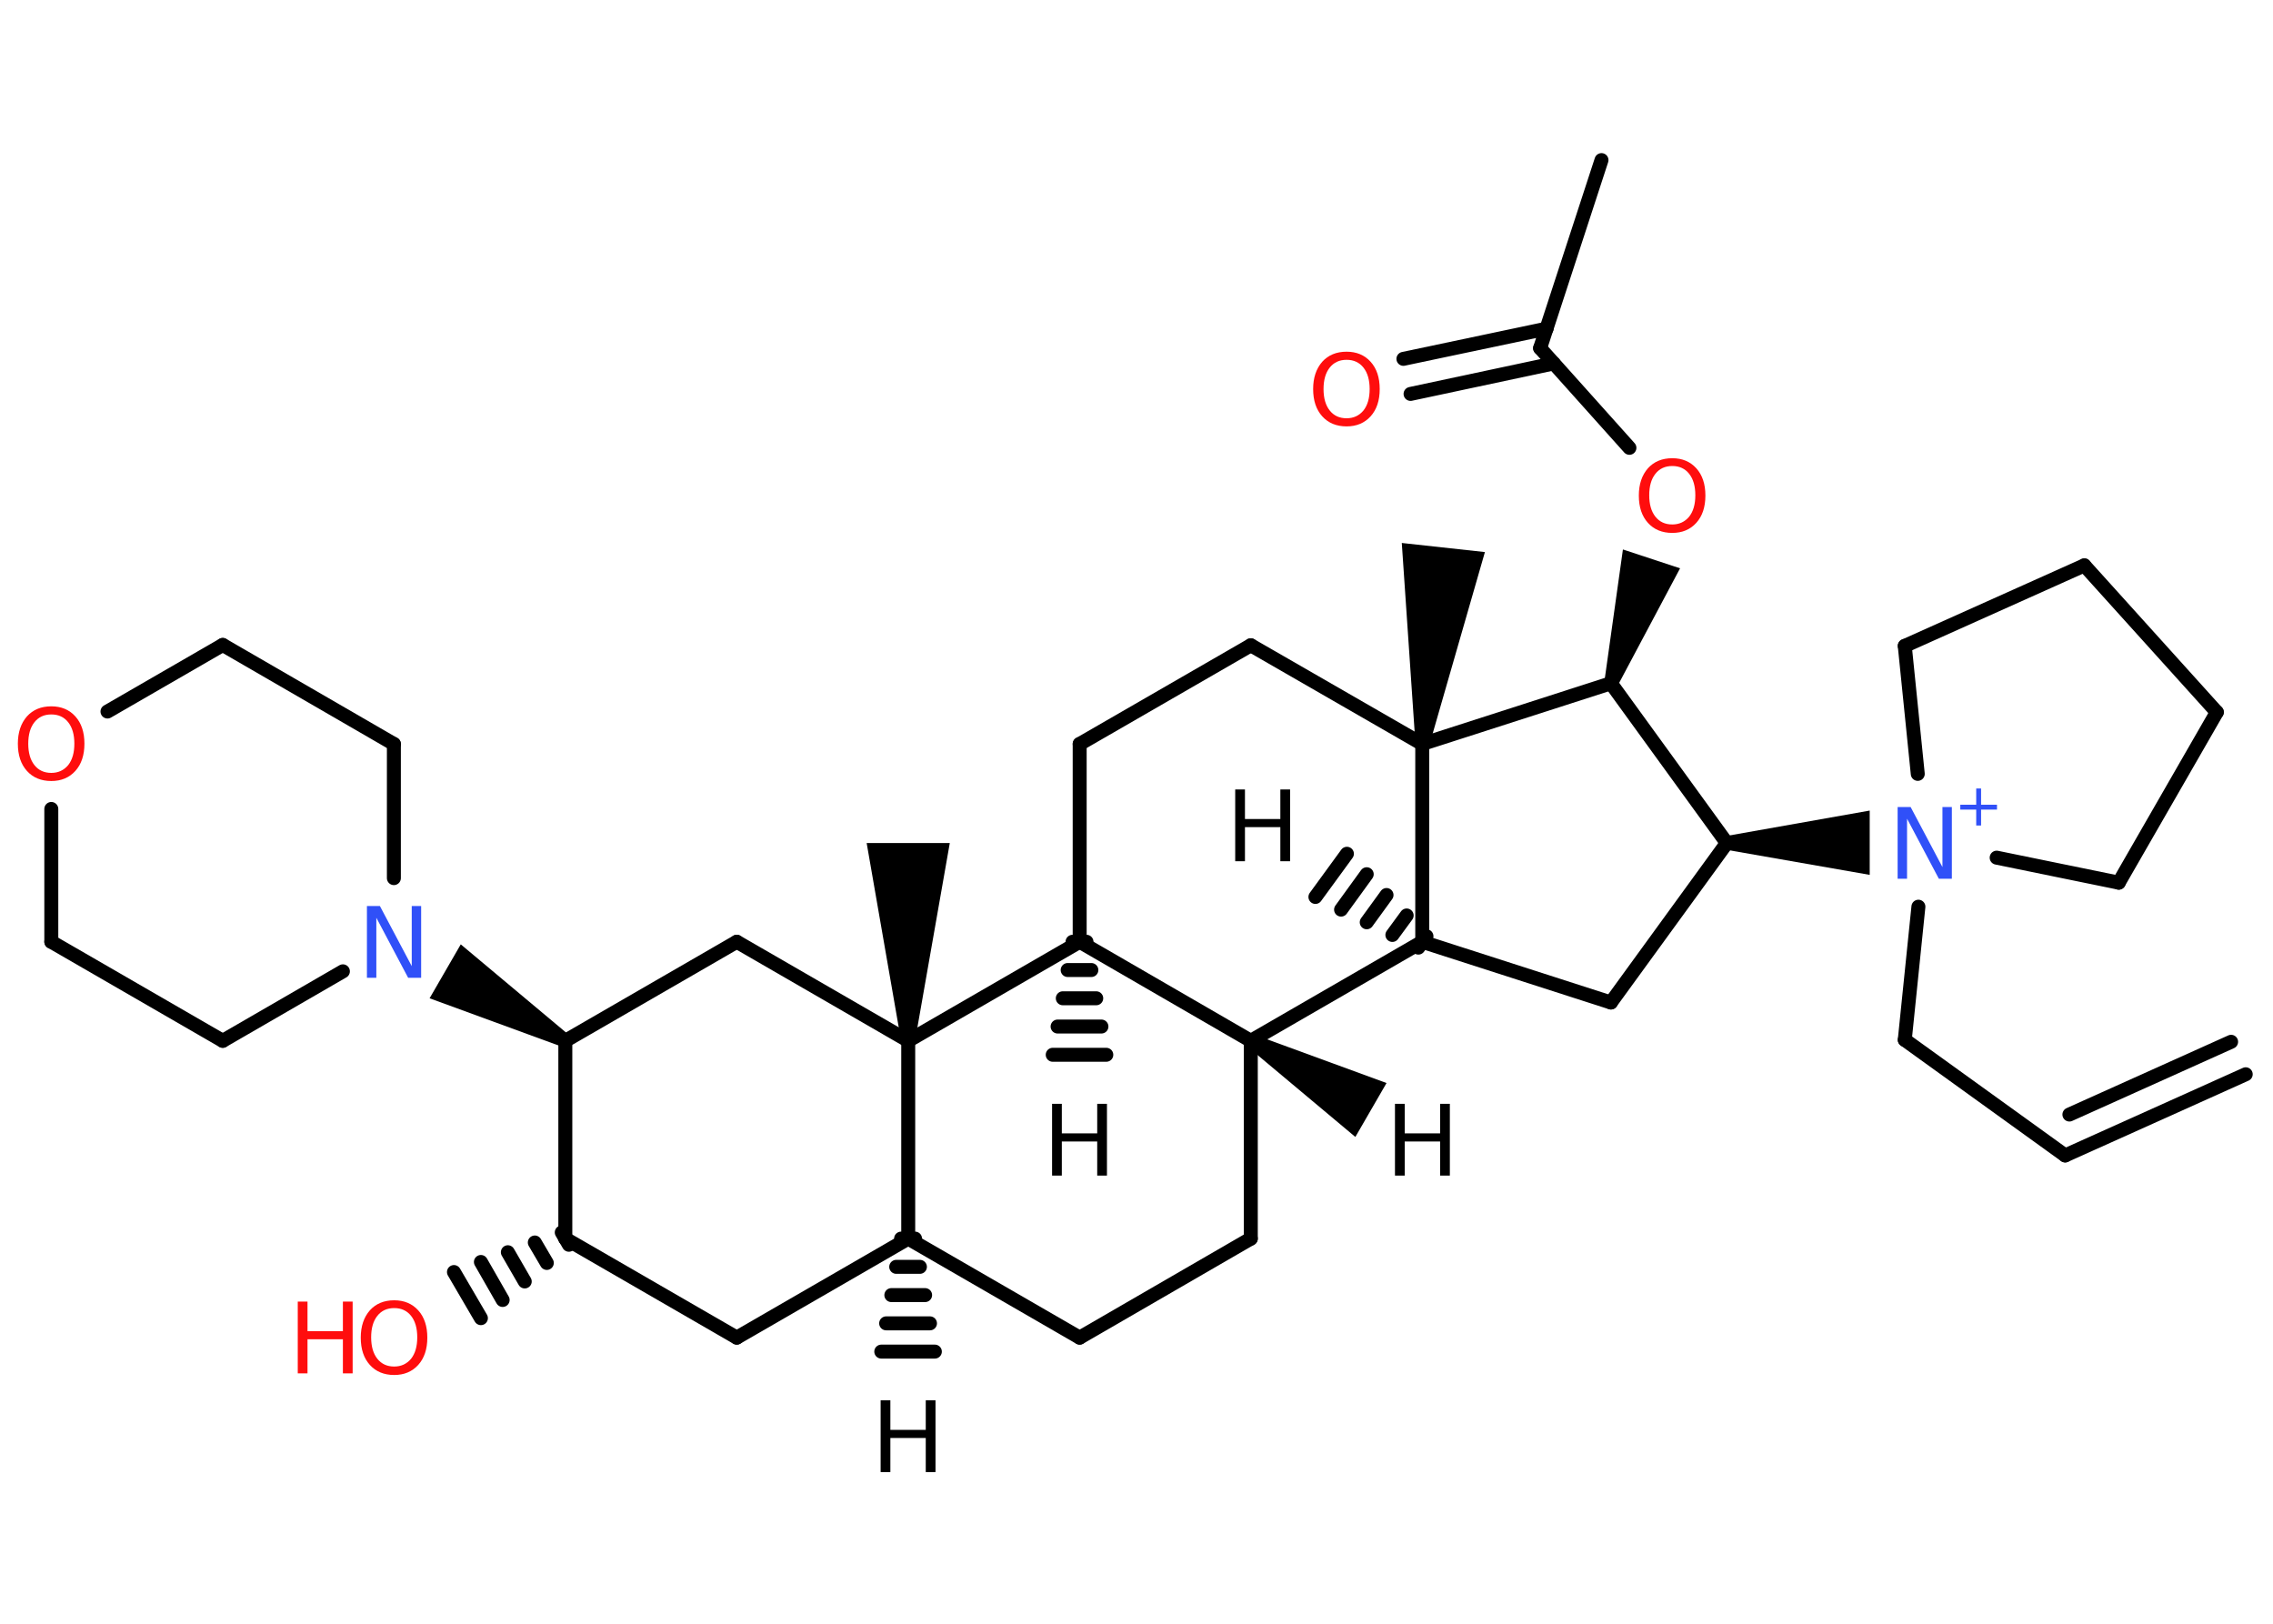 <?xml version='1.0' encoding='UTF-8'?>
<!DOCTYPE svg PUBLIC "-//W3C//DTD SVG 1.1//EN" "http://www.w3.org/Graphics/SVG/1.1/DTD/svg11.dtd">
<svg version='1.2' xmlns='http://www.w3.org/2000/svg' xmlns:xlink='http://www.w3.org/1999/xlink' width='70.0mm' height='50.0mm' viewBox='0 0 70.0 50.0'>
  <desc>Generated by the Chemistry Development Kit (http://github.com/cdk)</desc>
  <g stroke-linecap='round' stroke-linejoin='round' stroke='#000000' stroke-width='.43' fill='#000000'>
    <rect x='.0' y='.0' width='70.0' height='50.0' fill='#FFFFFF' stroke='none'/>
    <g id='mol1' class='mol'>
      <g id='mol1bnd1' class='bond'>
        <line x1='43.68' y1='29.18' x2='43.93' y2='28.83'/>
        <line x1='42.88' y1='28.79' x2='43.32' y2='28.19'/>
        <line x1='42.09' y1='28.4' x2='42.7' y2='27.56'/>
        <line x1='41.3' y1='28.01' x2='42.09' y2='26.92'/>
        <line x1='40.51' y1='27.62' x2='41.48' y2='26.29'/>
      </g>
      <line id='mol1bnd2' class='bond' x1='43.8' y1='29.0' x2='49.61' y2='30.87'/>
      <line id='mol1bnd3' class='bond' x1='49.61' y1='30.87' x2='53.18' y2='25.96'/>
      <line id='mol1bnd4' class='bond' x1='53.18' y1='25.96' x2='49.61' y2='21.04'/>
      <path id='mol1bnd5' class='bond' d='M49.41 20.98l.41 .13l1.92 -3.61l-.88 -.29l-.88 -.29z' stroke='none'/>
      <line id='mol1bnd6' class='bond' x1='50.18' y1='13.79' x2='47.43' y2='10.72'/>
      <line id='mol1bnd7' class='bond' x1='47.43' y1='10.72' x2='49.32' y2='4.93'/>
      <g id='mol1bnd8' class='bond'>
        <line x1='47.85' y1='11.19' x2='43.44' y2='12.13'/>
        <line x1='47.63' y1='10.12' x2='43.22' y2='11.05'/>
      </g>
      <line id='mol1bnd9' class='bond' x1='49.61' y1='21.04' x2='43.8' y2='22.91'/>
      <line id='mol1bnd10' class='bond' x1='43.8' y1='29.0' x2='43.8' y2='22.91'/>
      <path id='mol1bnd11' class='bond' d='M43.59 22.89l.43 .05l1.71 -5.94l-1.28 -.14l-1.28 -.14z' stroke='none'/>
      <line id='mol1bnd12' class='bond' x1='43.8' y1='22.91' x2='38.52' y2='19.87'/>
      <line id='mol1bnd13' class='bond' x1='38.52' y1='19.87' x2='33.25' y2='22.91'/>
      <line id='mol1bnd14' class='bond' x1='33.25' y1='22.91' x2='33.25' y2='29.0'/>
      <g id='mol1bnd15' class='bond'>
        <line x1='33.46' y1='29.0' x2='33.03' y2='29.0'/>
        <line x1='33.61' y1='29.87' x2='32.88' y2='29.87'/>
        <line x1='33.76' y1='30.74' x2='32.73' y2='30.74'/>
        <line x1='33.92' y1='31.61' x2='32.57' y2='31.61'/>
        <line x1='34.07' y1='32.48' x2='32.42' y2='32.48'/>
      </g>
      <line id='mol1bnd16' class='bond' x1='33.25' y1='29.0' x2='38.52' y2='32.05'/>
      <line id='mol1bnd17' class='bond' x1='43.8' y1='29.0' x2='38.52' y2='32.05'/>
      <path id='mol1bnd18' class='bond' d='M38.63 31.86l-.21 .37l3.32 2.78l.48 -.83l.48 -.83z' stroke='none'/>
      <line id='mol1bnd19' class='bond' x1='38.52' y1='32.05' x2='38.52' y2='38.14'/>
      <line id='mol1bnd20' class='bond' x1='38.52' y1='38.14' x2='33.25' y2='41.19'/>
      <line id='mol1bnd21' class='bond' x1='33.25' y1='41.19' x2='27.97' y2='38.14'/>
      <g id='mol1bnd22' class='bond'>
        <line x1='28.18' y1='38.14' x2='27.75' y2='38.14'/>
        <line x1='28.33' y1='39.01' x2='27.6' y2='39.01'/>
        <line x1='28.49' y1='39.88' x2='27.45' y2='39.88'/>
        <line x1='28.64' y1='40.75' x2='27.29' y2='40.75'/>
        <line x1='28.79' y1='41.62' x2='27.14' y2='41.62'/>
      </g>
      <line id='mol1bnd23' class='bond' x1='27.97' y1='38.14' x2='22.69' y2='41.19'/>
      <line id='mol1bnd24' class='bond' x1='22.69' y1='41.19' x2='17.41' y2='38.14'/>
      <g id='mol1bnd25' class='bond'>
        <line x1='17.52' y1='38.33' x2='17.3' y2='37.95'/>
        <line x1='16.84' y1='38.89' x2='16.47' y2='38.26'/>
        <line x1='16.16' y1='39.46' x2='15.64' y2='38.56'/>
        <line x1='15.48' y1='40.03' x2='14.81' y2='38.86'/>
        <line x1='14.81' y1='40.59' x2='13.98' y2='39.17'/>
      </g>
      <line id='mol1bnd26' class='bond' x1='17.41' y1='38.14' x2='17.41' y2='32.05'/>
      <line id='mol1bnd27' class='bond' x1='17.41' y1='32.05' x2='22.69' y2='29.0'/>
      <line id='mol1bnd28' class='bond' x1='22.69' y1='29.0' x2='27.97' y2='32.05'/>
      <line id='mol1bnd29' class='bond' x1='33.25' y1='29.0' x2='27.97' y2='32.05'/>
      <line id='mol1bnd30' class='bond' x1='27.97' y1='38.14' x2='27.97' y2='32.05'/>
      <path id='mol1bnd31' class='bond' d='M27.75 32.05h.43l1.07 -6.09h-1.28h-1.28z' stroke='none'/>
      <path id='mol1bnd32' class='bond' d='M17.3 32.23l.21 -.37l-3.32 -2.78l-.48 .83l-.48 .83z' stroke='none'/>
      <line id='mol1bnd33' class='bond' x1='10.56' y1='29.91' x2='6.86' y2='32.05'/>
      <line id='mol1bnd34' class='bond' x1='6.86' y1='32.05' x2='1.58' y2='29.0'/>
      <line id='mol1bnd35' class='bond' x1='1.58' y1='29.0' x2='1.58' y2='24.91'/>
      <line id='mol1bnd36' class='bond' x1='3.31' y1='21.91' x2='6.86' y2='19.86'/>
      <line id='mol1bnd37' class='bond' x1='6.86' y1='19.86' x2='12.13' y2='22.91'/>
      <line id='mol1bnd38' class='bond' x1='12.13' y1='27.04' x2='12.13' y2='22.91'/>
      <path id='mol1bnd39' class='bond' d='M53.18 25.74v.43l4.4 .77v-.99v-.99z' stroke='none'/>
      <line id='mol1bnd40' class='bond' x1='59.08' y1='27.92' x2='58.66' y2='32.02'/>
      <line id='mol1bnd41' class='bond' x1='58.66' y1='32.02' x2='63.6' y2='35.58'/>
      <g id='mol1bnd42' class='bond'>
        <line x1='63.6' y1='35.58' x2='69.16' y2='33.08'/>
        <line x1='63.73' y1='34.32' x2='68.71' y2='32.08'/>
      </g>
      <line id='mol1bnd43' class='bond' x1='59.06' y1='23.83' x2='58.66' y2='19.89'/>
      <line id='mol1bnd44' class='bond' x1='58.66' y1='19.89' x2='64.19' y2='17.41'/>
      <line id='mol1bnd45' class='bond' x1='64.19' y1='17.41' x2='68.27' y2='21.93'/>
      <line id='mol1bnd46' class='bond' x1='68.27' y1='21.93' x2='65.25' y2='27.18'/>
      <line id='mol1bnd47' class='bond' x1='61.49' y1='26.41' x2='65.25' y2='27.18'/>
      <path id='mol1atm1' class='atom' d='M38.04 24.31h.3v.91h1.09v-.91h.3v2.21h-.3v-1.05h-1.09v1.05h-.3v-2.21z' stroke='none'/>
      <path id='mol1atm6' class='atom' d='M51.5 14.35q-.33 .0 -.52 .24q-.19 .24 -.19 .66q.0 .42 .19 .66q.19 .24 .52 .24q.32 .0 .52 -.24q.19 -.24 .19 -.66q.0 -.42 -.19 -.66q-.19 -.24 -.52 -.24zM51.5 14.11q.46 .0 .74 .31q.28 .31 .28 .84q.0 .53 -.28 .84q-.28 .31 -.74 .31q-.47 .0 -.75 -.31q-.28 -.31 -.28 -.84q.0 -.52 .28 -.84q.28 -.31 .75 -.31z' stroke='none' fill='#FF0D0D'/>
      <path id='mol1atm9' class='atom' d='M41.47 11.08q-.33 .0 -.52 .24q-.19 .24 -.19 .66q.0 .42 .19 .66q.19 .24 .52 .24q.32 .0 .52 -.24q.19 -.24 .19 -.66q.0 -.42 -.19 -.66q-.19 -.24 -.52 -.24zM41.47 10.83q.46 .0 .74 .31q.28 .31 .28 .84q.0 .53 -.28 .84q-.28 .31 -.74 .31q-.47 .0 -.75 -.31q-.28 -.31 -.28 -.84q.0 -.52 .28 -.84q.28 -.31 .75 -.31z' stroke='none' fill='#FF0D0D'/>
      <path id='mol1atm15' class='atom' d='M32.4 33.99h.3v.91h1.09v-.91h.3v2.21h-.3v-1.05h-1.09v1.05h-.3v-2.21z' stroke='none'/>
      <path id='mol1atm17' class='atom' d='M42.96 33.99h.3v.91h1.09v-.91h.3v2.21h-.3v-1.05h-1.09v1.05h-.3v-2.21z' stroke='none'/>
      <path id='mol1atm21' class='atom' d='M27.12 43.12h.3v.91h1.09v-.91h.3v2.21h-.3v-1.05h-1.09v1.05h-.3v-2.21z' stroke='none'/>
      <g id='mol1atm24' class='atom'>
        <path d='M12.14 40.28q-.33 .0 -.52 .24q-.19 .24 -.19 .66q.0 .42 .19 .66q.19 .24 .52 .24q.32 .0 .52 -.24q.19 -.24 .19 -.66q.0 -.42 -.19 -.66q-.19 -.24 -.52 -.24zM12.14 40.04q.46 .0 .74 .31q.28 .31 .28 .84q.0 .53 -.28 .84q-.28 .31 -.74 .31q-.47 .0 -.75 -.31q-.28 -.31 -.28 -.84q.0 -.52 .28 -.84q.28 -.31 .75 -.31z' stroke='none' fill='#FF0D0D'/>
        <path d='M9.17 40.08h.3v.91h1.09v-.91h.3v2.21h-.3v-1.05h-1.09v1.05h-.3v-2.21z' stroke='none' fill='#FF0D0D'/>
      </g>
      <path id='mol1atm29' class='atom' d='M11.3 27.9h.4l.98 1.85v-1.85h.29v2.21h-.4l-.98 -1.85v1.85h-.29v-2.21z' stroke='none' fill='#3050F8'/>
      <path id='mol1atm32' class='atom' d='M1.58 22.0q-.33 .0 -.52 .24q-.19 .24 -.19 .66q.0 .42 .19 .66q.19 .24 .52 .24q.32 .0 .52 -.24q.19 -.24 .19 -.66q.0 -.42 -.19 -.66q-.19 -.24 -.52 -.24zM1.58 21.75q.46 .0 .74 .31q.28 .31 .28 .84q.0 .53 -.28 .84q-.28 .31 -.74 .31q-.47 .0 -.75 -.31q-.28 -.31 -.28 -.84q.0 -.52 .28 -.84q.28 -.31 .75 -.31z' stroke='none' fill='#FF0D0D'/>
      <g id='mol1atm35' class='atom'>
        <path d='M58.44 24.85h.4l.98 1.85v-1.85h.29v2.21h-.4l-.98 -1.85v1.85h-.29v-2.21z' stroke='none' fill='#3050F8'/>
        <path d='M61.01 24.28v.5h.49v.15h-.49v.49h-.15v-.49h-.49v-.15h.49v-.5h.15z' stroke='none' fill='#3050F8'/>
      </g>
    </g>
  </g>
</svg>
